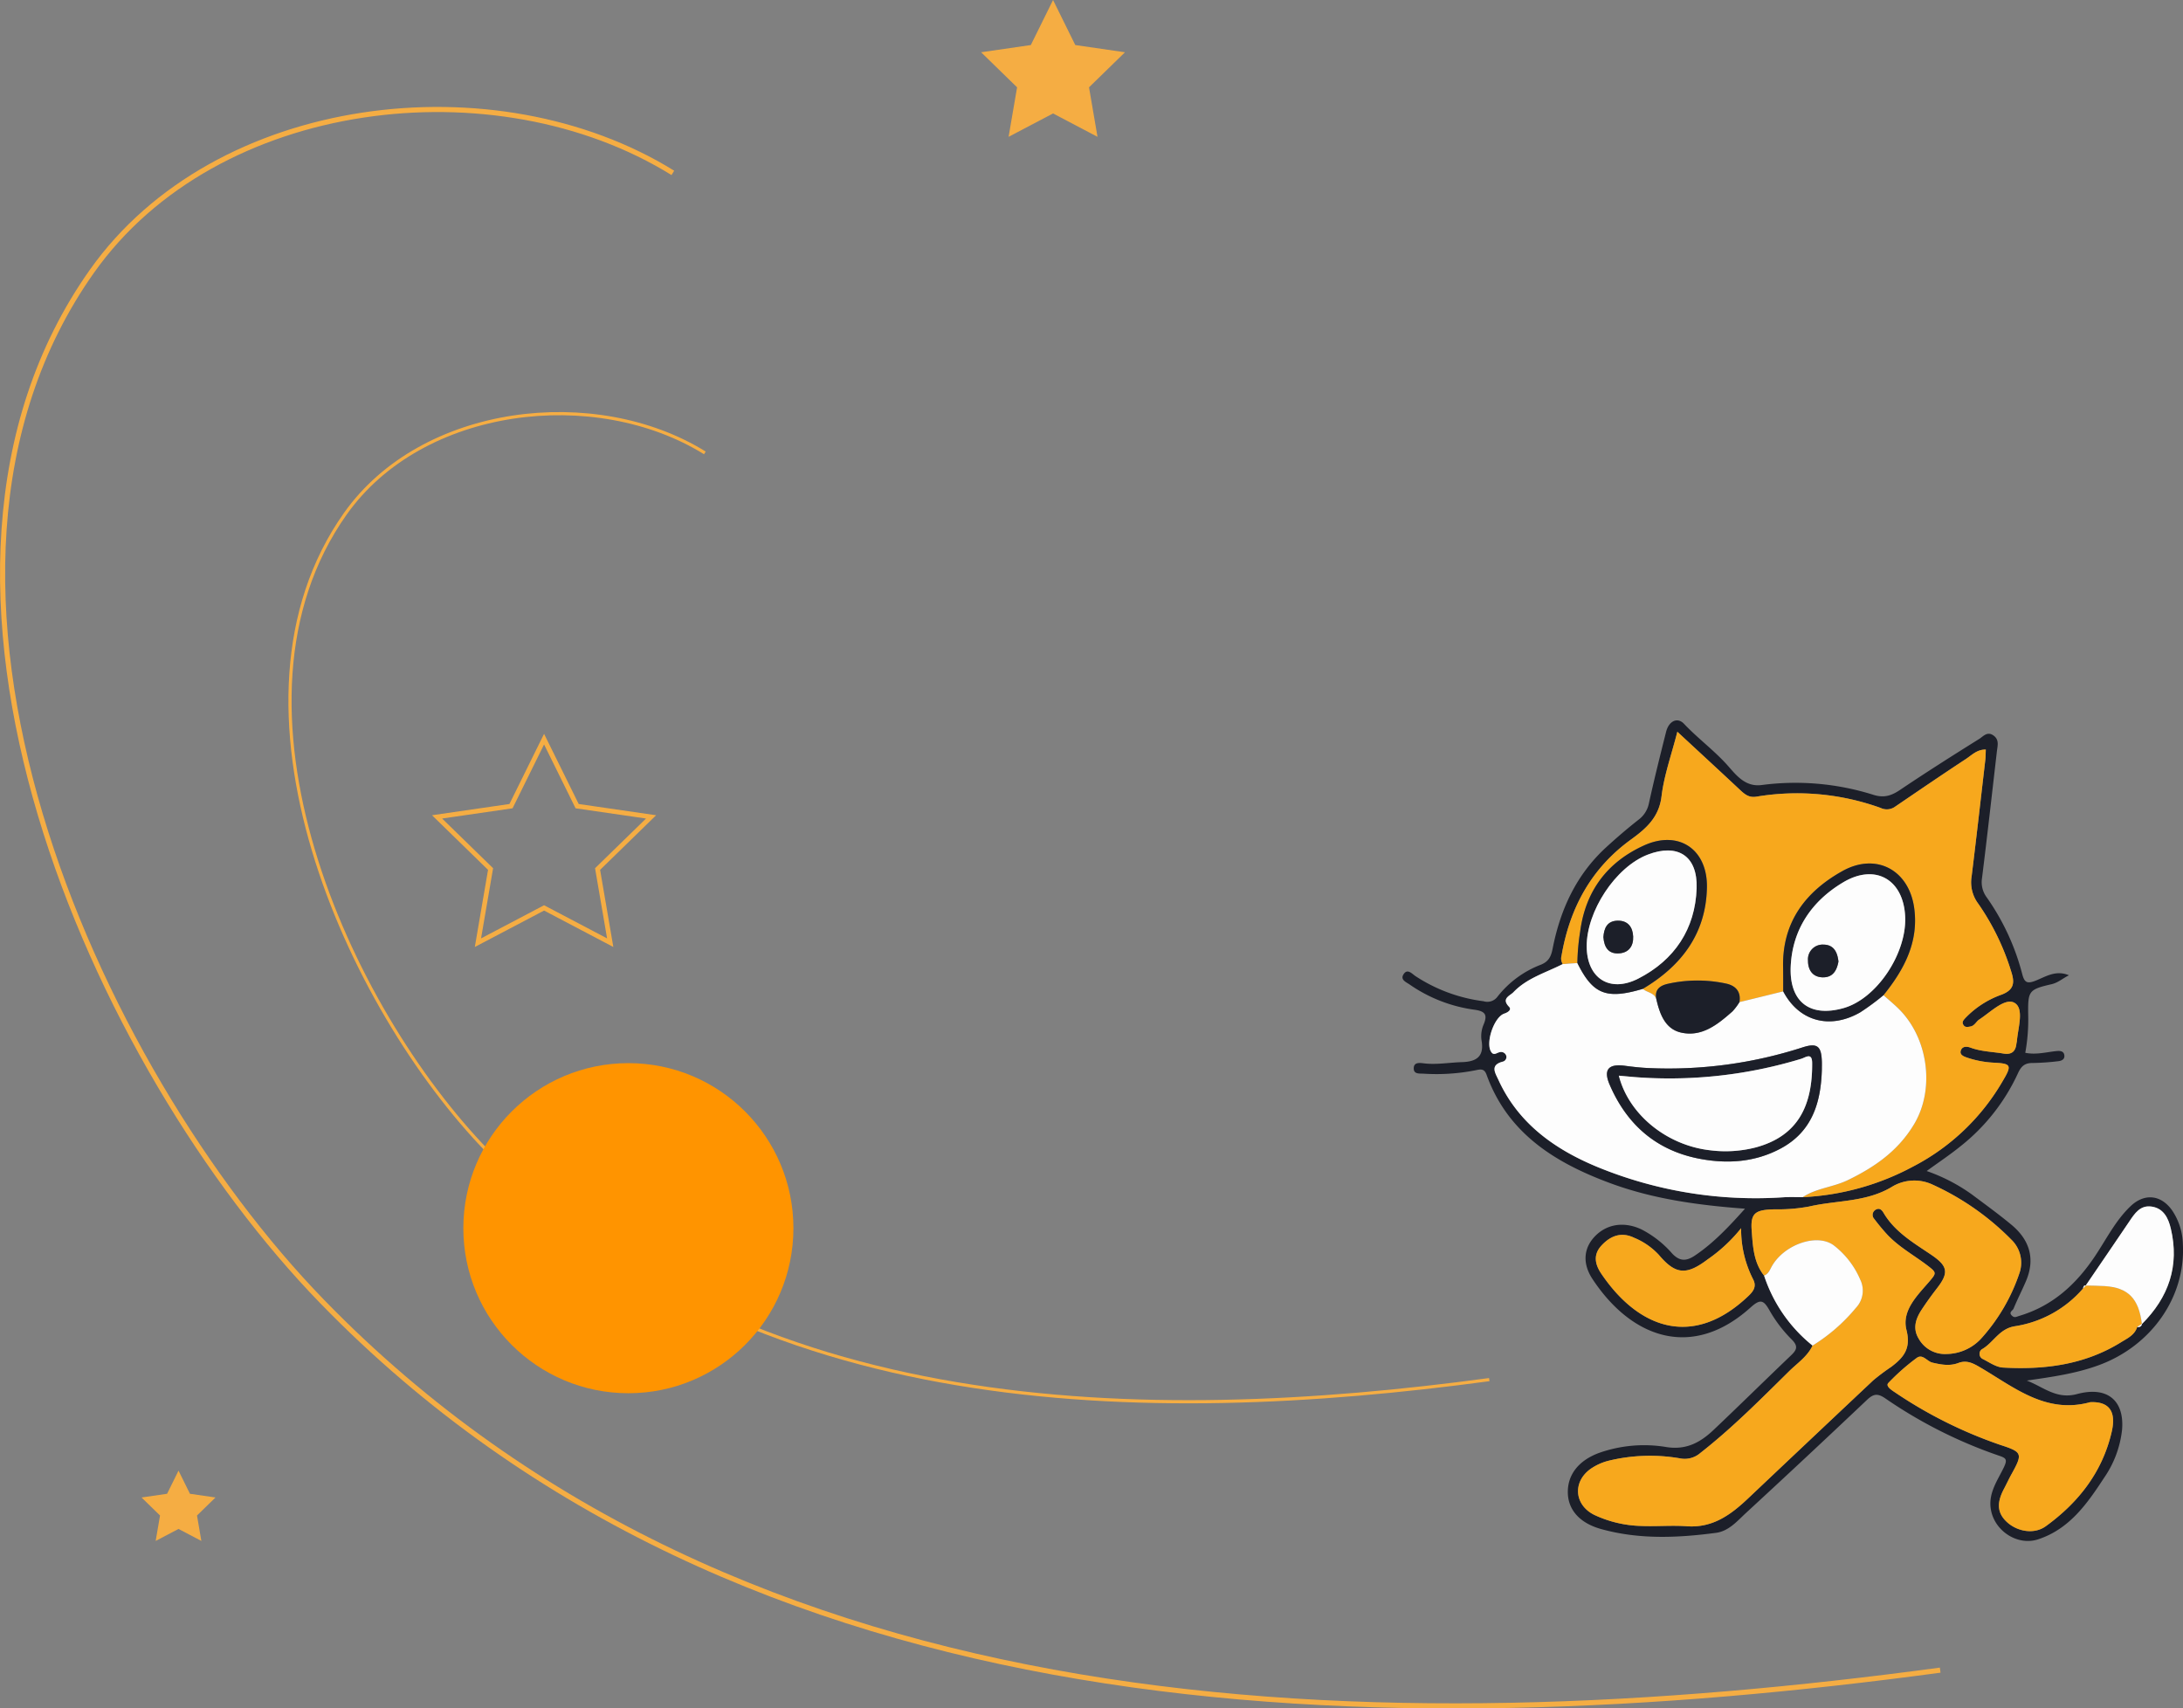 <svg xmlns="http://www.w3.org/2000/svg" xmlns:xlink="http://www.w3.org/1999/xlink" width="490.973" height="384.154" viewBox="0 0 490.973 384.154"><rect x="0" y="0" width="490.973" height="384.154" fill="#808080" stroke="none"/><defs><style>.a{fill:#1c1f29;}.b{fill:#f7a81d;}.c{fill:#fdfdfd;}.d,.e,.g{fill:none;stroke:#f5ad43;stroke-miterlimit:10;}.d{stroke-width:1.149px;}.e{stroke-width:0.711px;}.f{fill:#f5ad43;}.g{stroke-width:1.058px;}.h{fill:url(#a);}</style><radialGradient id="a" cx="0.661" cy="0.292" r="0.856" gradientTransform="matrix(1, 0, 0, -1, 0, 361.46)" gradientUnits="objectBoundingBox"><stop offset="0" stop-color="#ff9"/><stop offset="1" stop-color="#ff9400"/></radialGradient></defs><g transform="translate(-831.506 -323.815)"><g transform="translate(832.087 323.815)"><g transform="translate(314.846 162.019)"><path class="a" d="M1130.668,557.508c-12.321-4.573-22.989-11.158-27.747-24.375-.554-1.536-1.512-1.167-2.619-.961a45.127,45.127,0,0,1-11.5.742c-.945-.067-2.283.174-2.253-1.234s1.357-1.2,2.292-1.091c2.873.341,5.7-.19,8.556-.275,3.3-.1,5.047-1.285,4.391-4.939a6.667,6.667,0,0,1,.489-3.553c.938-2.231.261-2.959-2.031-3.289a33.427,33.427,0,0,1-14.628-5.68c-.715-.5-2.1-1.03-1.421-2.2.877-1.5,1.891-.269,2.727.307a36.234,36.234,0,0,0,15.331,5.661,2.843,2.843,0,0,0,3.151-1.056,22.639,22.639,0,0,1,9.718-7.156c1.8-.729,2.316-1.865,2.667-3.651,1.72-8.758,5.315-16.594,12.008-22.738,2.348-2.156,4.775-4.235,7.281-6.205a6.091,6.091,0,0,0,2.368-3.745c1.179-5.369,2.51-10.7,3.854-16.034.615-2.441,2.543-3.387,4.034-1.81,2.979,3.153,6.465,5.739,9.426,8.942,2.032,2.2,4.053,5.3,7.97,4.834a58.243,58.243,0,0,1,25.121,2.17c2.393.779,4.083.254,6.049-1.07,5.868-3.949,11.843-7.742,17.844-11.488.861-.539,1.771-1.746,3.145-.794,1.4.971.961,2.308.812,3.6-1.1,9.507-2.161,19.017-3.346,28.514a5.719,5.719,0,0,0,1.04,4.3,52.934,52.934,0,0,1,8,17.255c.5,1.956,1.121,2.268,3.1,1.473,2.21-.891,4.5-2.419,7.412-1.177-1.46.712-2.39,1.655-3.968,2.016-5.127,1.174-5.268,1.563-5.2,6.8a41.664,41.664,0,0,1-.654,8.615c2.408.486,4.665-.139,6.94-.382.8-.085,1.691-.072,1.841.9s-.641,1.311-1.475,1.383a55,55,0,0,1-5.593.391c-1.8-.029-2.634.694-3.379,2.351a44.7,44.7,0,0,1-12.964,16.425c-2.338,1.895-4.856,3.564-7.547,5.521a39.736,39.736,0,0,1,10.162,5.266c2.993,2.236,6.025,4.432,8.9,6.817,4.079,3.393,5.415,7.63,3.274,12.671-.885,2.083-1.938,4.1-2.792,6.191-.186.455-1.188.811-.375,1.581.6.569,1,.249,1.673.048,7.451-2.221,12.74-7.05,16.982-13.376,2.563-3.823,4.627-8.032,8.006-11.265,3.106-2.972,6.813-2.636,9.326.849a14.173,14.173,0,0,1,2.466,7.747c.606,11.8-7.039,22.729-18.79,27.092-5.255,1.951-10.733,2.695-16.319,3.506,3.692,1.4,6.651,4.287,11.29,3.038,6.9-1.857,10.738,1.508,10.13,8.145a23.454,23.454,0,0,1-4.043,10.705c-3.787,5.794-7.766,11.489-14.8,13.811-4.47,1.477-9.409-1.6-10.525-6.111-.984-3.979,1.3-6.942,2.8-10.084.855-1.786.48-2.083-1.136-2.625a104.912,104.912,0,0,1-25.534-12.874c-1.734-1.177-2.653-1.046-4.114.336q-13.537,12.823-27.248,25.46c-1.987,1.841-3.853,4.067-6.726,4.447-8.659,1.147-17.335,1.521-25.867-.867-4.8-1.342-7.365-4.319-7.445-8.126-.084-4.044,2.375-7.245,6.977-8.968a30.449,30.449,0,0,1,15.307-1.313c4.457.664,7.591-1.127,10.5-3.878,5.821-5.514,11.531-11.145,17.332-16.682,1.277-1.219,1.841-2.046.246-3.641a30.688,30.688,0,0,1-4.989-6.525c-1.341-2.38-2.068-2.676-4.28-.682-13,11.714-26.641,7.082-35.54-6.391-2.345-3.548-1.937-6.932.389-9.456,2.739-2.973,6.7-3.541,10.577-1.738a23.246,23.246,0,0,1,6.95,5.45c1.757,1.856,3.263,1.7,5.156.422,4.12-2.781,7.482-6.335,11.221-10.507C1150.242,562.472,1140.225,561.053,1130.668,557.508Zm106.416,23.713a25.294,25.294,0,0,1-15.278,8.485c-3.631.537-4.858,3.744-7.541,5.221a1.294,1.294,0,0,0,.332,2.193c1.444.735,2.937,1.8,4.457,1.886,9.334.532,18.384-.619,26.532-5.669,1.42-.88,3.109-1.625,3.676-3.473a.82.82,0,0,0,1.083-.707l-.029.064c6.02-6,8.491-13.1,6.495-21.482-.536-2.251-1.548-4.5-4.245-4.925-2.637-.417-3.874,1.542-5.128,3.4-3.234,4.793-6.5,9.562-9.756,14.341l.056-.032C1237.226,580.477,1237.145,580.839,1237.085,581.221Zm-60.838,12.842c-1.167,2.467-3.431,3.952-5.285,5.781-6.437,6.347-12.8,12.774-19.945,18.366a5.347,5.347,0,0,1-4.5,1.235,39.453,39.453,0,0,0-16.043.495,12.468,12.468,0,0,0-4.182,1.881c-4.086,2.959-3.608,8.155.929,10.353a26.382,26.382,0,0,0,10.522,2.457c3.4.141,6.831-.18,10.222.066,5.779.421,9.872-2.562,13.737-6.219q14.077-13.321,28.192-26.6a50.2,50.2,0,0,1,4.073-3.048c2.74-2.085,4.465-4.065,3.4-8.277-1.13-4.488,2.622-7.921,5.356-11.15,1.37-1.617,1.347-1.815-.409-3.174-3.162-2.448-6.77-4.36-9.488-7.369-.953-1.055-1.86-2.158-2.714-3.293a1.319,1.319,0,0,1,.275-2.025c.718-.451,1.3-.231,1.823.66,2.515,4.284,6.725,6.736,10.669,9.4,3.752,2.538,4.114,4.007,1.371,7.55-1.208,1.56-2.367,3.164-3.452,4.813-1.325,2.016-2.082,4.182-.716,6.482a6.76,6.76,0,0,0,6.322,3.509,10.77,10.77,0,0,0,7.717-3.423,41.775,41.775,0,0,0,8.713-14.948,7.182,7.182,0,0,0-1.852-7.319A59.3,59.3,0,0,0,1203.3,557.89a9.671,9.671,0,0,0-9.155.442c-5.815,3.536-12.464,3.012-18.689,4.462a38.36,38.36,0,0,1-7.762.627c-4.242.1-5.436.76-5.138,4.724.262,3.466.4,7.194,2.786,10.179A33.613,33.613,0,0,0,1176.247,594.063Zm-67.274-79.482c-.78.816-2.8,1.411-.99,3.282.629.647-.2,1.246-1.059,1.53-2.277.751-4.22,6.4-3.023,8.513.609,1.074,1.278.3,1.958.174a1.206,1.206,0,0,1,1.522.9,1.08,1.08,0,0,1-.859,1.236c-2.89.774-1.624,2.563-.946,4.049,4.478,9.831,12.644,15.636,22.209,19.6a93.57,93.57,0,0,0,41.969,6.841c1.418-.085,2.847-.021,4.27-.026a58.141,58.141,0,0,0,24.83-6.891,49.691,49.691,0,0,0,20.248-19.382c1.995-3.377,1.8-3.775-2-3.968a22.117,22.117,0,0,1-6.139-1.155c-.72-.247-1.637-.615-1.4-1.495.281-1.046,1.292-1.075,2.192-.742,2.4.889,4.951.924,7.436,1.336,1.782.3,2.709-.441,2.9-2.2.024-.219.1-.431.116-.65.25-3,1.692-7.329-.583-8.577-2.118-1.162-5.358,2.117-7.908,3.784-.68.445-1.017,1.4-1.993,1.563-.556.1-1.125.242-1.5-.284-.462-.647-.134-1.054.385-1.626a21.012,21.012,0,0,1,8.191-5.275c2.846-1.1,2.892-2.787,2.146-5.1a54.8,54.8,0,0,0-7.443-15.353,7.988,7.988,0,0,1-1.483-6.115c1.071-8.731,2.066-17.471,3.076-26.211.086-.747.076-1.507.114-2.321-1.951-.055-3.146,1.245-4.47,2.115-5.4,3.545-10.737,7.195-16.079,10.829a3.2,3.2,0,0,1-3.1.181,55.408,55.408,0,0,0-27.937-2.537c-1.7.284-2.657-.545-3.727-1.546-4.531-4.242-9.1-8.447-14.067-13.051-1.325,5.205-2.99,9.8-3.559,14.533-.57,4.744-3.516,7.275-6.861,9.7-8.953,6.485-13.775,15.4-15.621,26.109a2.317,2.317,0,0,0,.265,1.9C1116.268,510.2,1112.023,511.386,1108.973,514.581Zm105.159,84.5c-1.687-.994-3.138-1.838-5.1-1.1s-3.854.379-5.826-.08c-1.231-.287-2.208-2.057-3.548-1.047a48.886,48.886,0,0,0-6.381,5.633c-.626.672.627,1.522,1.411,2.036a100.216,100.216,0,0,0,23.8,11.884c4.933,1.606,5.083,1.932,2.5,6.587-.581,1.047-1.081,2.14-1.642,3.2-1.443,2.719-1.951,5.293.731,7.666,2.326,2.058,6.045,2.7,8.62.836,7.39-5.349,12.771-12.249,14.836-21.283,1.072-4.687-.726-6.807-4.848-6.615C1228.783,609.512,1221.673,603.517,1214.132,599.08Zm-61.491-24.391c-4.743,3.581-7.192,3.451-10.956-1.015a15.725,15.725,0,0,0-5.578-3.862c-2.864-1.382-5.311-.45-7.354,1.773-1.908,2.08-1.416,4.254-.018,6.32,8.423,12.443,20.686,16.837,33.093,4.993,1.124-1.074,1.877-2.131,1.051-3.727a24.785,24.785,0,0,1-2.7-11.51A35.352,35.352,0,0,1,1152.64,574.688Z" transform="translate(-1084.014 -453.455)"/><path class="b" d="M1166.9,560.176a58.139,58.139,0,0,0,24.825-6.891A49.691,49.691,0,0,0,1211.97,533.9c1.995-3.377,1.8-3.775-2-3.968a22.117,22.117,0,0,1-6.139-1.155c-.72-.247-1.637-.615-1.4-1.495.281-1.046,1.292-1.075,2.192-.742,2.4.889,4.951.924,7.436,1.336,1.782.3,2.709-.441,2.9-2.2.024-.219.1-.431.116-.65.25-3,1.692-7.329-.583-8.577-2.118-1.162-5.358,2.117-7.908,3.784-.68.445-1.017,1.4-1.993,1.563-.556.1-1.125.242-1.5-.284-.462-.647-.134-1.054.385-1.626a21.012,21.012,0,0,1,8.191-5.275c2.846-1.1,2.892-2.787,2.146-5.1a54.8,54.8,0,0,0-7.443-15.353,7.988,7.988,0,0,1-1.483-6.115c1.071-8.731,2.066-17.471,3.076-26.211.086-.747.076-1.507.114-2.321-1.951-.055-3.146,1.245-4.47,2.115-5.4,3.545-10.737,7.195-16.079,10.829a3.2,3.2,0,0,1-3.1.181A55.408,55.408,0,0,0,1156.5,470.1c-1.7.284-2.657-.545-3.727-1.546-4.531-4.242-9.1-8.447-14.067-13.051-1.325,5.205-2.99,9.8-3.559,14.533-.57,4.744-3.516,7.275-6.861,9.7-8.953,6.485-13.775,15.4-15.621,26.109a2.317,2.317,0,0,0,.265,1.9l3.291-.241a49.356,49.356,0,0,1,.631-7.089c1.216-9.2,6.182-15.629,14.346-19.341,7.835-3.562,14.336.89,14.158,9.487-.214,10.379-5.759,17.616-14.425,22.762.97.862,2.63.835,3.066,2.383-.457-2.077.614-3.057,2.481-3.5a30.48,30.48,0,0,1,13.055-.1c2.173.43,3.538,1.726,3.133,4.207l9.851-2.423c-.009-1.851,0-3.7-.03-5.553-.176-10.042,5.062-16.889,13.351-21.508,7.6-4.235,15-.236,16.147,8.4,1.016,7.638-2.318,13.82-6.914,19.514,1.211,1.089,2.486,2.117,3.624,3.277,6.5,6.62,7.908,17.926,3.278,25.7-3.583,6.02-8.853,9.671-14.923,12.616C1173.765,557.937,1169.987,558.133,1166.9,560.176Z" transform="translate(-1076.88 -452.943)"/><path class="c" d="M1134.161,502.933c.97.862,2.63.835,3.066,2.383.759,3.3,1.986,6.635,5.528,7.441,4.709,1.07,8.273-1.838,11.583-4.765a12.645,12.645,0,0,0,1.561-2.075q4.923-1.205,9.848-2.42c3.527,6.722,10.458,8.665,17.325,4.715a54.863,54.863,0,0,0,5.228-3.858c1.212,1.089,2.487,2.117,3.625,3.277,6.5,6.62,7.908,17.926,3.278,25.7-3.583,6.02-8.853,9.671-14.923,12.616-3.281,1.592-7.058,1.788-10.152,3.832-1.426.005-2.854-.059-4.273.026a93.57,93.57,0,0,1-41.969-6.841c-9.565-3.968-17.731-9.773-22.209-19.6-.677-1.486-1.943-3.276.946-4.049a1.08,1.08,0,0,0,.859-1.236,1.206,1.206,0,0,0-1.522-.9c-.68.122-1.35.9-1.958-.174-1.2-2.111.746-7.762,3.023-8.513.861-.284,1.687-.882,1.059-1.53-1.815-1.871.21-2.466.99-3.282,3.051-3.2,7.295-4.378,11.088-6.322l3.291-.241C1122.939,504.169,1125.971,505.367,1134.161,502.933Zm40.271,16.245c-.122-3.389-1.067-4.132-4.31-3.091a98,98,0,0,1-34.741,4.653c-1.75-.081-3.5-.276-5.236-.51-3.693-.5-4.9.855-3.442,4.237,3.919,9.106,10.638,14.923,20.506,16.729,6.2,1.133,12.278.676,17.94-2.345,7.075-3.774,9.067-10.287,9.286-17.7C1174.434,520.5,1174.455,519.837,1174.431,519.178Z" transform="translate(-1080.113 -442.552)"/><path class="b" d="M1168.355,573.38c-1.167,2.467-3.43,3.952-5.285,5.781-6.437,6.347-12.8,12.774-19.945,18.366a5.348,5.348,0,0,1-4.5,1.235,39.453,39.453,0,0,0-16.043.495,12.468,12.468,0,0,0-4.182,1.881c-4.085,2.959-3.608,8.155.929,10.353a26.381,26.381,0,0,0,10.521,2.457c3.4.141,6.831-.18,10.222.066,5.779.421,9.872-2.562,13.737-6.219q14.077-13.321,28.192-26.6a50.2,50.2,0,0,1,4.073-3.048c2.74-2.085,4.465-4.065,3.4-8.277-1.13-4.488,2.622-7.921,5.356-11.15,1.37-1.617,1.347-1.815-.409-3.174-3.162-2.448-6.77-4.36-9.488-7.369-.953-1.055-1.86-2.158-2.714-3.293a1.319,1.319,0,0,1,.275-2.025c.718-.451,1.3-.231,1.823.66,2.515,4.284,6.725,6.736,10.669,9.4,3.752,2.538,4.114,4.007,1.371,7.55-1.208,1.56-2.367,3.164-3.452,4.813-1.325,2.016-2.082,4.182-.716,6.482a6.76,6.76,0,0,0,6.323,3.509,10.77,10.77,0,0,0,7.717-3.423,41.777,41.777,0,0,0,8.713-14.948,7.183,7.183,0,0,0-1.852-7.319,59.305,59.305,0,0,0-17.685-12.376,9.671,9.671,0,0,0-9.155.442c-5.815,3.536-12.464,3.012-18.689,4.462a38.359,38.359,0,0,1-7.762.627c-4.242.1-5.437.76-5.138,4.724.262,3.466.4,7.194,2.784,10.174,1.035-.387,1.314-1.355,1.81-2.207,2.838-4.868,10.248-7.4,13.936-4.535a19.261,19.261,0,0,1,5.875,7.634,5.647,5.647,0,0,1-.982,6.384A39.671,39.671,0,0,1,1168.355,573.38Z" transform="translate(-1076.123 -432.773)"/><path class="b" d="M1216.889,578.2c-9.908,2.714-17.018-3.281-24.559-7.718-1.687-.994-3.138-1.838-5.1-1.1s-3.854.379-5.826-.08c-1.231-.287-2.208-2.057-3.548-1.047a48.886,48.886,0,0,0-6.381,5.633c-.626.672.627,1.522,1.411,2.036a100.216,100.216,0,0,0,23.8,11.884c4.933,1.606,5.083,1.932,2.5,6.587-.581,1.047-1.081,2.14-1.642,3.2-1.443,2.719-1.951,5.293.731,7.666,2.326,2.058,6.045,2.7,8.62.836,7.39-5.349,12.771-12.249,14.836-21.283C1222.809,580.131,1221.01,578.01,1216.889,578.2Z" transform="translate(-1062.212 -424.86)"/><path class="b" d="M1151.49,544.838a35.346,35.346,0,0,1-7.54,7.027c-4.743,3.581-7.192,3.451-10.956-1.015a15.727,15.727,0,0,0-5.578-3.862c-2.864-1.382-5.311-.45-7.354,1.773-1.908,2.08-1.416,4.254-.018,6.32,8.423,12.443,20.686,16.837,33.094,4.993,1.124-1.074,1.877-2.131,1.051-3.727A24.786,24.786,0,0,1,1151.49,544.838Z" transform="translate(-1075.324 -430.633)"/><path class="b" d="M1211.15,555.828a25.294,25.294,0,0,1-15.278,8.485c-3.631.537-4.858,3.744-7.541,5.221a1.294,1.294,0,0,0,.332,2.193c1.444.735,2.937,1.8,4.457,1.886,9.334.532,18.384-.619,26.532-5.669,1.42-.88,3.109-1.625,3.676-3.473l1.083-.707-.029.064c-.7-5.755-3.084-8.193-8.386-8.537-1.412-.092-2.832-.089-4.248-.13l.056-.032C1211.586,555.362,1211.369,555.6,1211.15,555.828Z" transform="translate(-1058.079 -428.063)"/><path class="c" d="M1159.994,570.7a39.671,39.671,0,0,0,9.734-8.468,5.647,5.647,0,0,0,.982-6.384,19.261,19.261,0,0,0-5.875-7.634c-3.688-2.864-11.1-.332-13.936,4.535-.5.852-.775,1.82-1.81,2.207A33.614,33.614,0,0,0,1159.994,570.7Z" transform="translate(-1067.761 -430.091)"/><path class="c" d="M1206.974,558.711c1.416.041,2.836.038,4.248.13,5.3.344,7.681,2.782,8.386,8.537,6.02-6,8.491-13.1,6.5-21.482-.536-2.251-1.549-4.5-4.245-4.925-2.637-.417-3.875,1.542-5.128,3.4C1213.5,549.162,1210.228,553.932,1206.974,558.711Z" transform="translate(-1053.305 -431.613)"/><path class="c" d="M1206.495,555.829c.219-.232.436-.466.655-.7C1206.636,555.085,1206.555,555.447,1206.495,555.829Z" transform="translate(-1053.424 -428.063)"/><path class="c" d="M1217.323,562.038l-1.083.707A.82.82,0,0,0,1217.323,562.038Z" transform="translate(-1050.991 -426.337)"/><path class="a" d="M1152.511,502.417c-.176-10.042,5.062-16.889,13.351-21.508,7.6-4.235,15-.236,16.147,8.4,1.016,7.638-2.318,13.82-6.915,19.514a54.863,54.863,0,0,1-5.228,3.858c-6.867,3.949-13.8,2.007-17.325-4.715C1152.532,506.119,1152.543,504.268,1152.511,502.417Zm13.545-18.986c-7.155,4.249-11.488,10.7-11.831,19-.318,7.658,4.078,11.488,11.846,9.312,7.522-2.107,14.262-12.325,13.9-20.565C1179.6,482.787,1173.249,479.159,1166.056,483.431Z" transform="translate(-1066.908 -447.024)"/><path class="a" d="M1116.121,495.554c1.216-9.2,6.182-15.629,14.346-19.341,7.835-3.562,14.336.89,14.158,9.487-.214,10.379-5.759,17.616-14.425,22.762-8.19,2.435-11.221,1.236-14.711-5.819A49.356,49.356,0,0,1,1116.121,495.554Zm13.051,10.605c8.2-4.184,12.826-11.218,13.136-20.3.253-7.4-4.32-10.143-10.973-7.594-7.308,2.8-13.787,12.8-13.751,20.653C1117.619,506.072,1122.763,509.43,1129.172,506.159Z" transform="translate(-1076.153 -448.08)"/><path class="a" d="M1129.735,504.528c.759,3.3,1.986,6.635,5.528,7.441,4.709,1.07,8.273-1.838,11.583-4.765a12.645,12.645,0,0,0,1.561-2.075c.4-2.477-.962-3.773-3.136-4.2a30.48,30.48,0,0,0-13.055.1C1130.349,501.471,1129.278,502.451,1129.735,504.528Z" transform="translate(-1072.622 -441.763)"/><path class="a" d="M1159.859,535.147c-5.663,3.021-11.744,3.478-17.94,2.345-9.868-1.806-16.587-7.624-20.506-16.729-1.456-3.382-.251-4.734,3.442-4.237,1.737.234,3.487.429,5.236.51a98,98,0,0,0,34.741-4.653c3.243-1.041,4.188-.3,4.31,3.091.024.659,0,1.318,0,1.978C1168.926,524.861,1166.934,531.373,1159.859,535.147Zm-15.789.39a27.221,27.221,0,0,0,10.142-.632c9.72-2.594,12.83-9.6,12.754-19.016-.02-2.428-1.485-1.23-2.461-.932a101.7,101.7,0,0,1-36.5,4.182c-1.408-.092-2.813-.239-4.514-.385C1125.721,527.523,1134.309,534.456,1144.07,535.537Z" transform="translate(-1074.824 -438.847)"/><path class="c" d="M1165.73,511.257c-7.768,2.176-12.164-1.653-11.846-9.312.344-8.295,4.677-14.75,11.831-19,7.194-4.272,13.54-.644,13.912,7.746C1179.993,498.932,1173.253,509.15,1165.73,511.257Zm-4.478-14.288a3.306,3.306,0,0,0-3.476,3.606c-.022,2.027,1,3.713,3.314,3.752s3.177-1.59,3.53-3.549C1164.392,498.637,1163.558,496.991,1161.253,496.969Z" transform="translate(-1066.568 -446.54)"/><path class="c" d="M1130.917,477.795c6.652-2.549,11.225.2,10.973,7.594-.31,9.082-4.936,16.115-13.136,20.3-6.41,3.271-11.554-.087-11.588-7.24C1117.13,490.592,1123.609,480.6,1130.917,477.795Zm-6.549,22.219c2.25-.116,3.337-1.641,3.248-3.788-.086-2.11-1.17-3.614-3.479-3.572-2.4.044-3.079,1.733-3.213,3.691C1121.09,498.618,1122.035,500.135,1124.368,500.014Z" transform="translate(-1075.734 -447.609)"/><path class="c" d="M1122.952,518.263c2.235,8.769,10.823,15.7,20.583,16.784a27.22,27.22,0,0,0,10.142-.632c9.72-2.594,12.83-9.6,12.754-19.016-.02-2.428-1.485-1.23-2.461-.932a101.7,101.7,0,0,1-36.5,4.182C1126.058,518.556,1124.653,518.41,1122.952,518.263Z" transform="translate(-1074.289 -438.357)"/><path class="a" d="M1163.84,497.615c-.229-2.14-1.062-3.785-3.368-3.808a3.306,3.306,0,0,0-3.475,3.606c-.022,2.027,1,3.713,3.314,3.752S1163.487,499.575,1163.84,497.615Z" transform="translate(-1065.787 -443.378)"/><path class="a" d="M1120.173,493.19c.167,2.273,1.111,3.79,3.444,3.669,2.25-.116,3.337-1.641,3.248-3.788-.086-2.11-1.17-3.614-3.479-3.572C1120.981,489.543,1120.307,491.233,1120.173,493.19Z" transform="translate(-1074.983 -444.454)"/></g><path class="d" d="M1267.869,694.516c-125.834,16.977-269.175,14.591-363.907-82.9-51.05-52.533-100.772-162.439-51.785-231.707,27.891-39.437,90.854-46.828,130.659-22.132" transform="translate(-832.087 -318.893)"/><path class="e" d="M1153.537,615.505c-77.885,10.508-166.606,9.032-225.241-51.309-31.6-32.516-62.373-100.542-32.052-143.416,17.263-24.41,56.235-28.984,80.873-13.7" transform="translate(-819.169 -305.223)"/><path class="f" d="M1024.365,323.815l-5,10.13-11.18,1.624,8.09,7.885-1.91,11.134,10-5.257,10,5.257-1.91-11.134,8.09-7.885-11.18-1.624Z" transform="translate(-788.106 -323.815)"/><path class="g" d="M934.344,456.831,926.907,471.9l-16.629,2.416,12.033,11.729-2.841,16.562,14.874-7.82,14.874,7.82-2.841-16.562,12.033-11.729L941.781,471.9Z" transform="translate(-812.559 -290.594)"/><path class="f" d="M865.409,588.468l-2.569,5.206-5.745.835,4.157,4.052-.981,5.722,5.139-2.7,5.139,2.7-.981-5.722,4.157-4.052-5.745-.835Z" transform="translate(-825.841 -257.717)"/></g><g transform="translate(935.716 562.921)"><circle class="h" cx="37.118" cy="37.118" r="37.118"/></g></g></svg>